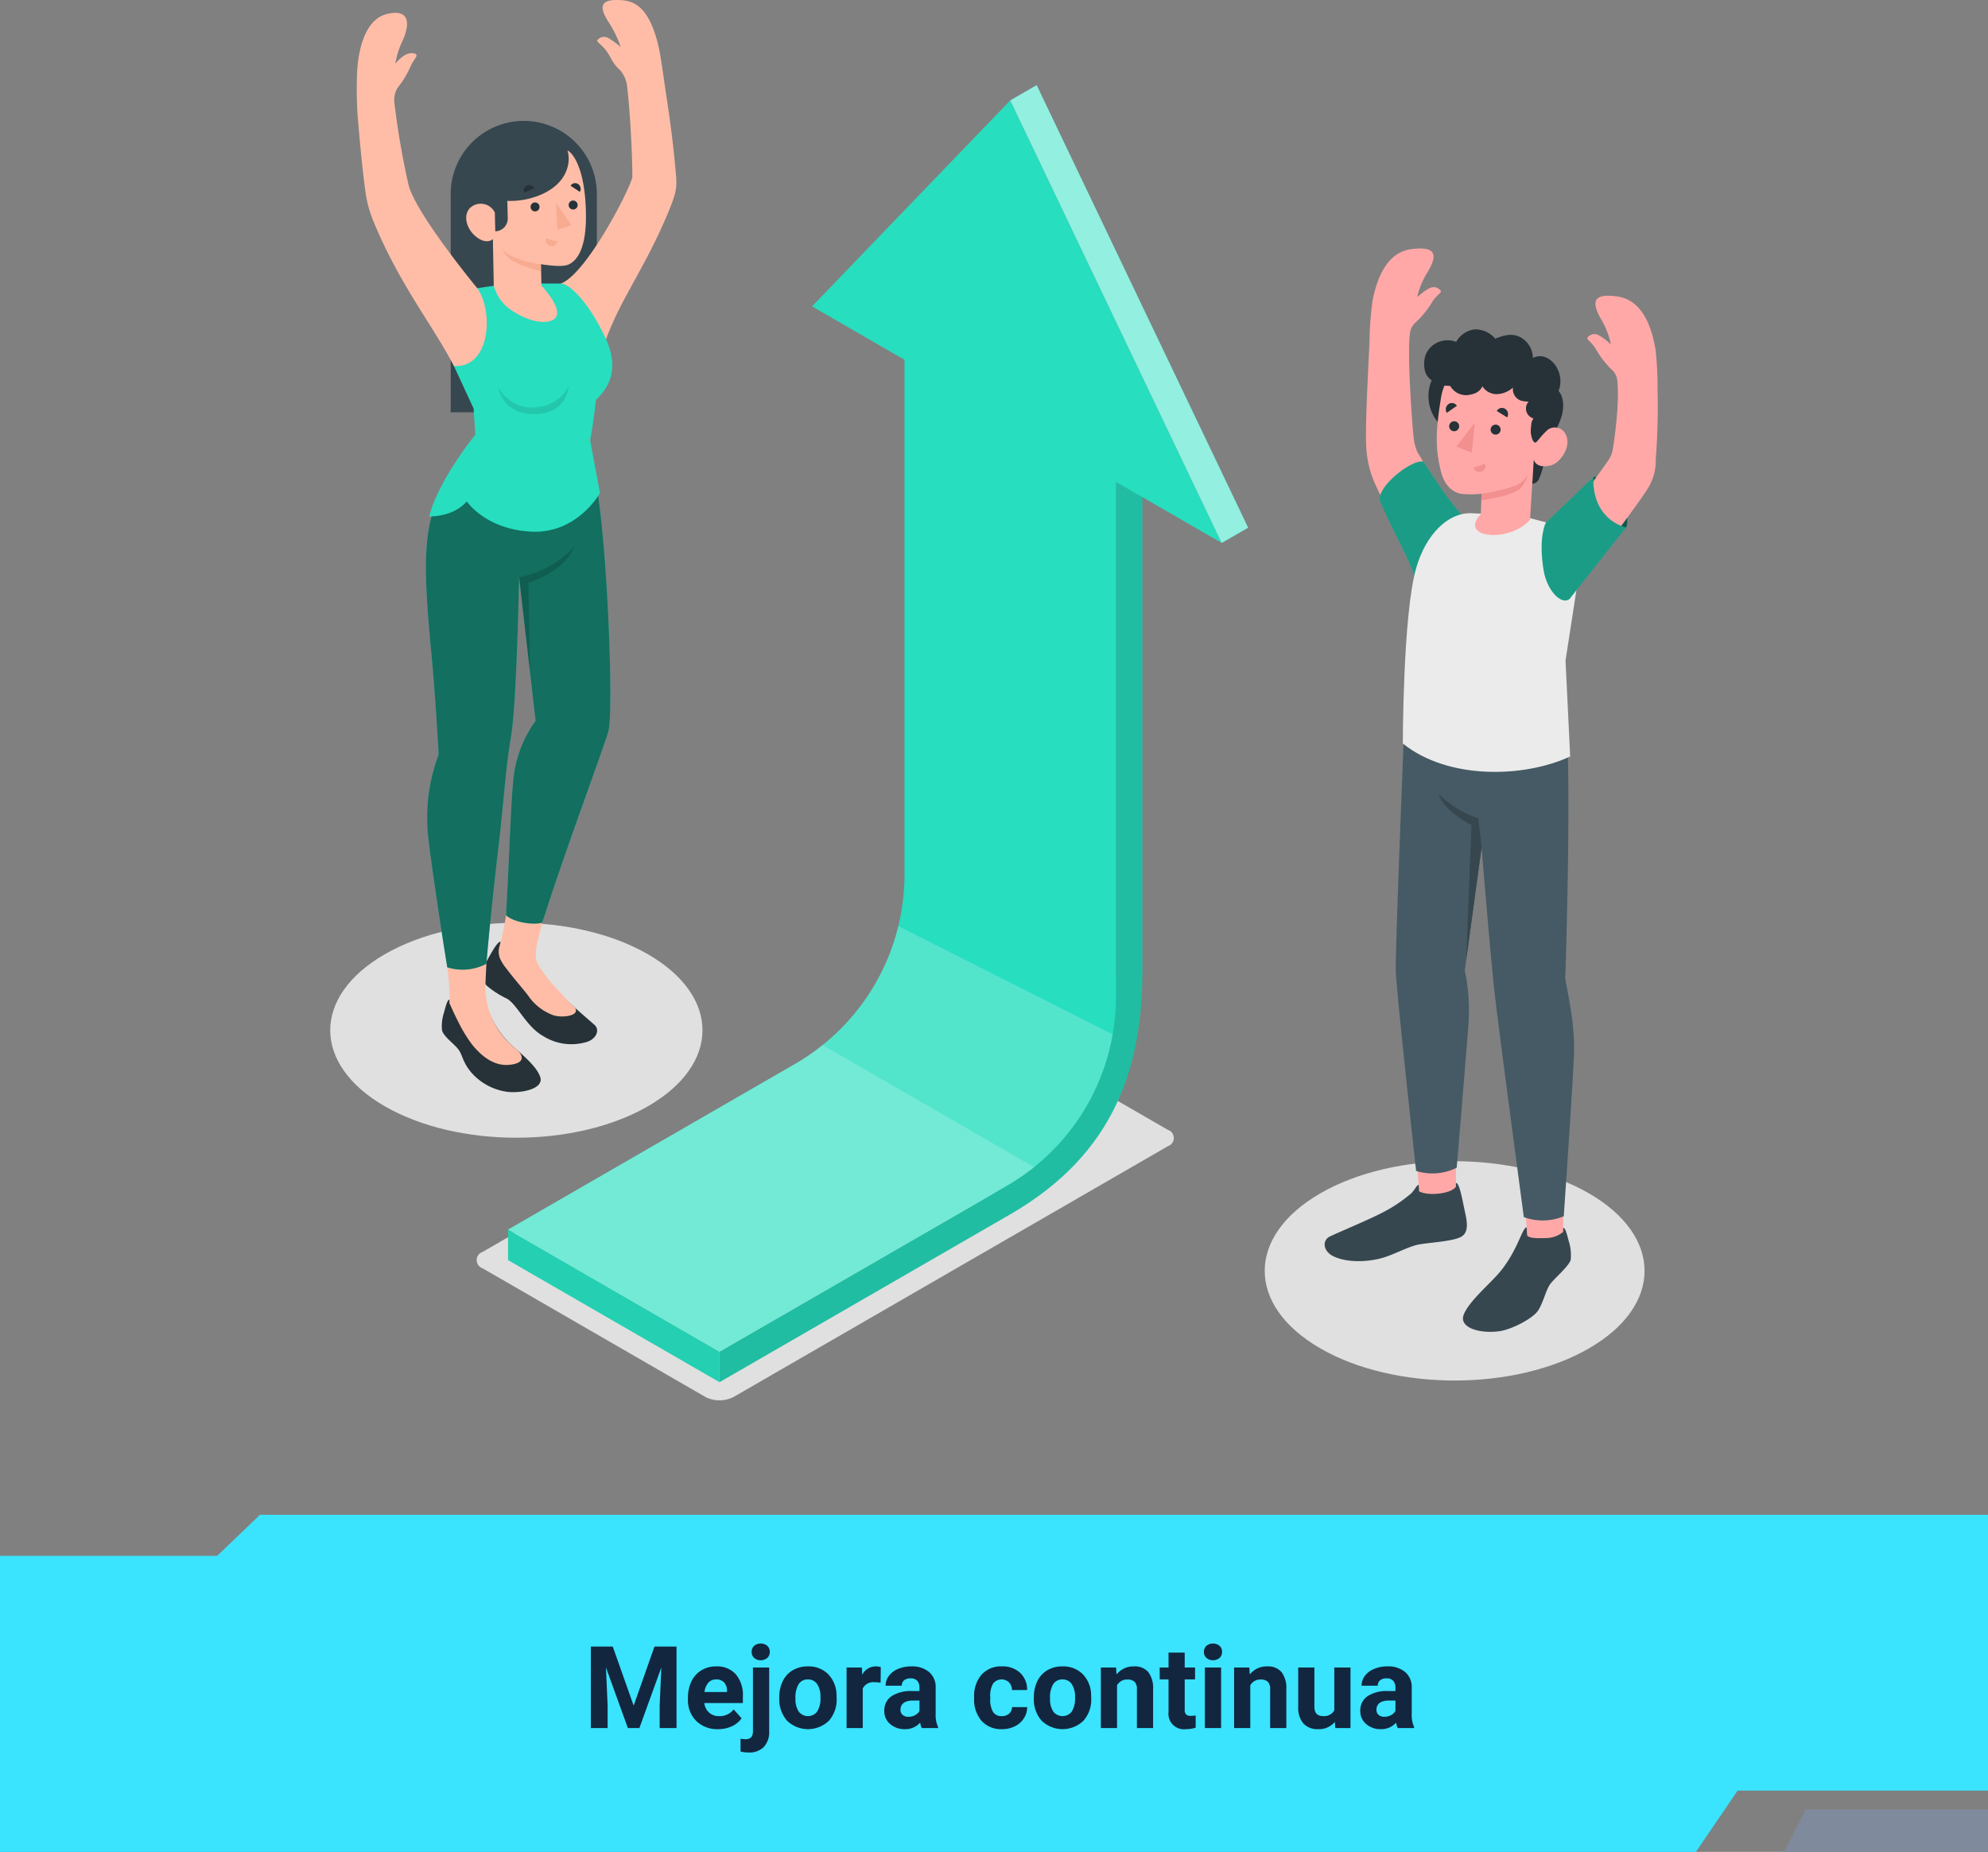 <svg xmlns="http://www.w3.org/2000/svg" xmlns:xlink="http://www.w3.org/1999/xlink" width="295" height="274.808" viewBox="0 0 295 274.808">
  <rect x="0" y="0" width="295" height="274.808" fill="#808080" stroke="none"/>
  <defs>
    <clipPath id="clip-path">
      <rect id="Rectángulo_300776" data-name="Rectángulo 300776" width="196.995" height="207.796" fill="none"/>
    </clipPath>
    <clipPath id="clip-path-4">
      <rect id="Rectángulo_300759" data-name="Rectángulo 300759" width="62.752" height="135.862" fill="none"/>
    </clipPath>
    <clipPath id="clip-path-5">
      <rect id="Rectángulo_300760" data-name="Rectángulo 300760" width="31.376" height="22.644" fill="none"/>
    </clipPath>
    <clipPath id="clip-path-6">
      <rect id="Rectángulo_300761" data-name="Rectángulo 300761" width="35.298" height="67.931" fill="none"/>
    </clipPath>
    <clipPath id="clip-path-7">
      <rect id="Rectángulo_300762" data-name="Rectángulo 300762" width="78.061" height="45.506" fill="none"/>
    </clipPath>
    <clipPath id="clip-path-8">
      <rect id="Rectángulo_300763" data-name="Rectángulo 300763" width="43.032" height="35.767" fill="none"/>
    </clipPath>
    <clipPath id="clip-path-10">
      <rect id="Rectángulo_300765" data-name="Rectángulo 300765" width="14.239" height="19.313" fill="none"/>
    </clipPath>
    <clipPath id="clip-path-11">
      <rect id="Rectángulo_300766" data-name="Rectángulo 300766" width="5.782" height="7.626" fill="none"/>
    </clipPath>
    <clipPath id="clip-path-12">
      <rect id="Rectángulo_300767" data-name="Rectángulo 300767" width="12.506" height="18.327" fill="none"/>
    </clipPath>
    <clipPath id="clip-path-14">
      <rect id="Rectángulo_300769" data-name="Rectángulo 300769" width="27.369" height="73.851" fill="none"/>
    </clipPath>
    <clipPath id="clip-path-15">
      <rect id="Rectángulo_300770" data-name="Rectángulo 300770" width="8.172" height="18.694" fill="none"/>
    </clipPath>
    <clipPath id="clip-path-16">
      <rect id="Rectángulo_300771" data-name="Rectángulo 300771" width="10.446" height="4.114" fill="none"/>
    </clipPath>
    <clipPath id="clip-path-17">
      <rect id="Rectángulo_300772" data-name="Rectángulo 300772" width="1.763" height="1.185" fill="none"/>
    </clipPath>
    <clipPath id="clip-path-18">
      <rect id="Rectángulo_300773" data-name="Rectángulo 300773" width="2.297" height="4.008" fill="none"/>
    </clipPath>
    <clipPath id="clip-path-19">
      <rect id="Rectángulo_300774" data-name="Rectángulo 300774" width="5.843" height="3.539" fill="none"/>
    </clipPath>
  </defs>
  <g id="Grupo_886503" data-name="Grupo 886503" transform="translate(-1020 -9843.241)">
    <g id="Grupo_870618" data-name="Grupo 870618" transform="translate(1020 10068.026)">
      <path id="Sustracción_7" data-name="Sustracción 7" d="M251.654,50.022H0V6.094H32.22L38.576,0H295V40.927H257.846l-6.192,9.095Z" transform="translate(0 0)" fill="#3ae3fe"/>
      <path id="Trazado_608314" data-name="Trazado 608314" d="M71.93,5.914l3.1,8.766,3.088-8.766h3.271V18h-2.5V14.7l.249-5.7L75.881,18h-1.71L70.917,9l.249,5.694V18h-2.49V5.914ZM87.544,18.166a4.409,4.409,0,0,1-3.217-1.212,4.308,4.308,0,0,1-1.241-3.229v-.232a5.426,5.426,0,0,1,.523-2.42,3.838,3.838,0,0,1,1.482-1.644,4.159,4.159,0,0,1,2.187-.577,3.727,3.727,0,0,1,2.9,1.162,4.722,4.722,0,0,1,1.058,3.3v.979H85.518a2.229,2.229,0,0,0,.7,1.411,2.12,2.12,0,0,0,1.482.531,2.589,2.589,0,0,0,2.167-1l1.179,1.32a3.6,3.6,0,0,1-1.461,1.191A4.793,4.793,0,0,1,87.544,18.166Zm-.274-7.379a1.5,1.5,0,0,0-1.158.484,2.5,2.5,0,0,0-.569,1.384H88.88v-.192a1.786,1.786,0,0,0-.432-1.238A1.547,1.547,0,0,0,87.27,10.787Zm7.869-1.768V18.49A3.213,3.213,0,0,1,94.35,20.8a3,3,0,0,1-2.274.826,4.878,4.878,0,0,1-1.187-.141v-1.9a4.5,4.5,0,0,0,.755.075q1.087,0,1.087-1.154V9.019Zm-2.6-2.324a1.181,1.181,0,0,1,.361-.888,1.562,1.562,0,0,1,1.967,0,1.181,1.181,0,0,1,.361.888,1.178,1.178,0,0,1-.369.9,1.539,1.539,0,0,1-1.951,0A1.178,1.178,0,0,1,92.541,6.694Zm4.1,6.732a5.326,5.326,0,0,1,.515-2.382,3.768,3.768,0,0,1,1.482-1.619,4.323,4.323,0,0,1,2.245-.573,4.09,4.09,0,0,1,2.968,1.112,4.464,4.464,0,0,1,1.282,3.021l.017.614A4.694,4.694,0,0,1,104,16.917a4.472,4.472,0,0,1-6.2,0,4.777,4.777,0,0,1-1.158-3.387Zm2.4.17a3.357,3.357,0,0,0,.481,1.958,1.73,1.73,0,0,0,2.739.008,3.674,3.674,0,0,0,.49-2.141,3.324,3.324,0,0,0-.49-1.945,1.592,1.592,0,0,0-1.378-.69,1.566,1.566,0,0,0-1.361.686A3.736,3.736,0,0,0,99.04,13.6Zm12.634-2.328a6.517,6.517,0,0,0-.863-.066,1.757,1.757,0,0,0-1.785.921V18h-2.4V9.019h2.266l.066,1.071a2.223,2.223,0,0,1,2-1.237,2.514,2.514,0,0,1,.747.108ZM117.783,18a2.664,2.664,0,0,1-.241-.805,2.9,2.9,0,0,1-2.266.971,3.189,3.189,0,0,1-2.187-.764,2.456,2.456,0,0,1-.867-1.926,2.538,2.538,0,0,1,1.058-2.191,5.222,5.222,0,0,1,3.059-.772h1.1V12a1.48,1.48,0,0,0-.32-1,1.257,1.257,0,0,0-1.009-.374,1.429,1.429,0,0,0-.95.291.987.987,0,0,0-.344.8h-2.4a2.41,2.41,0,0,1,.481-1.444,3.182,3.182,0,0,1,1.361-1.042,4.961,4.961,0,0,1,1.976-.378,3.92,3.92,0,0,1,2.635.834,2.918,2.918,0,0,1,.975,2.345v3.893a4.294,4.294,0,0,0,.357,1.934V18ZM115.8,16.332a2.066,2.066,0,0,0,.979-.237,1.554,1.554,0,0,0,.664-.635V13.916h-.9q-1.8,0-1.917,1.245l-.008.141a.96.96,0,0,0,.315.739A1.225,1.225,0,0,0,115.8,16.332Zm13.862-.1a1.573,1.573,0,0,0,1.079-.365,1.28,1.28,0,0,0,.432-.971h2.25a3.077,3.077,0,0,1-.5,1.673,3.286,3.286,0,0,1-1.341,1.179,4.2,4.2,0,0,1-1.88.419,3.9,3.9,0,0,1-3.038-1.224,4.845,4.845,0,0,1-1.112-3.383V13.4a4.79,4.79,0,0,1,1.1-3.312,3.854,3.854,0,0,1,3.03-1.237,3.778,3.778,0,0,1,2.7.959,3.4,3.4,0,0,1,1.033,2.552h-2.25a1.648,1.648,0,0,0-.432-1.139,1.6,1.6,0,0,0-2.362.173,3.541,3.541,0,0,0-.427,1.983v.249a3.586,3.586,0,0,0,.423,2A1.463,1.463,0,0,0,129.662,16.232Zm4.756-2.806a5.327,5.327,0,0,1,.515-2.382,3.767,3.767,0,0,1,1.482-1.619,4.323,4.323,0,0,1,2.245-.573,4.09,4.09,0,0,1,2.968,1.112,4.464,4.464,0,0,1,1.282,3.021l.017.614a4.694,4.694,0,0,1-1.154,3.316,4.472,4.472,0,0,1-6.2,0,4.777,4.777,0,0,1-1.158-3.387Zm2.4.17a3.357,3.357,0,0,0,.481,1.958,1.73,1.73,0,0,0,2.739.008,3.674,3.674,0,0,0,.49-2.141,3.324,3.324,0,0,0-.49-1.945,1.592,1.592,0,0,0-1.378-.69,1.566,1.566,0,0,0-1.361.686A3.735,3.735,0,0,0,136.817,13.6Zm9.795-4.578.075,1.038a3.136,3.136,0,0,1,2.582-1.2,2.606,2.606,0,0,1,2.125.838,3.912,3.912,0,0,1,.714,2.507V18h-2.4V12.256a1.556,1.556,0,0,0-.332-1.108,1.486,1.486,0,0,0-1.1-.344,1.65,1.65,0,0,0-1.519.863V18h-2.4V9.019ZM156.8,6.811V9.019h1.536v1.76H156.8v4.482a1.07,1.07,0,0,0,.191.714.959.959,0,0,0,.73.216,3.826,3.826,0,0,0,.706-.058V17.95a4.939,4.939,0,0,1-1.453.216,2.29,2.29,0,0,1-2.573-2.548V10.778h-1.312V9.019H154.4V6.811ZM162.2,18h-2.407V9.019H162.2ZM159.653,6.694a1.181,1.181,0,0,1,.361-.888,1.556,1.556,0,0,1,1.963,0,1.175,1.175,0,0,1,.365.888,1.178,1.178,0,0,1-.369.9,1.539,1.539,0,0,1-1.951,0A1.178,1.178,0,0,1,159.653,6.694Zm6.732,2.324.075,1.038a3.136,3.136,0,0,1,2.582-1.2,2.606,2.606,0,0,1,2.125.838,3.912,3.912,0,0,1,.714,2.507V18h-2.4V12.256a1.556,1.556,0,0,0-.332-1.108,1.486,1.486,0,0,0-1.1-.344,1.65,1.65,0,0,0-1.519.863V18h-2.4V9.019Zm12.692,8.068a3.008,3.008,0,0,1-2.457,1.079,2.837,2.837,0,0,1-2.2-.83,3.543,3.543,0,0,1-.776-2.432V9.019h2.4v5.809q0,1.4,1.278,1.4a1.732,1.732,0,0,0,1.677-.848V9.019H181.4V18h-2.258Zm9.338.913a2.664,2.664,0,0,1-.241-.805,2.9,2.9,0,0,1-2.266.971,3.189,3.189,0,0,1-2.187-.764,2.456,2.456,0,0,1-.867-1.926,2.538,2.538,0,0,1,1.058-2.191,5.222,5.222,0,0,1,3.059-.772h1.1V12a1.48,1.48,0,0,0-.32-1,1.257,1.257,0,0,0-1.009-.374,1.429,1.429,0,0,0-.95.291.987.987,0,0,0-.344.8h-2.4a2.41,2.41,0,0,1,.481-1.444A3.182,3.182,0,0,1,184.9,9.23a4.961,4.961,0,0,1,1.976-.378,3.92,3.92,0,0,1,2.635.834,2.918,2.918,0,0,1,.975,2.345v3.893a4.294,4.294,0,0,0,.357,1.934V18Zm-1.984-1.668a2.066,2.066,0,0,0,.979-.237,1.554,1.554,0,0,0,.664-.635V13.916h-.9q-1.8,0-1.917,1.245l-.008.141a.96.96,0,0,0,.315.739A1.225,1.225,0,0,0,186.431,16.332Z" transform="translate(18.999 13.642)" fill="#12263f"/>
      <path id="Trazado_214008" data-name="Trazado 214008" d="M-.808,1.311H26.244V7.625H-4Z" transform="translate(268.756 42.396)" fill="#7f8a9c"/>
    </g>
    <g id="Grupo_886016" data-name="Grupo 886016" transform="translate(1069.002 9843.241)">
      <g id="Grupo_886015" data-name="Grupo 886015" clip-path="url(#clip-path)">
        <g id="Grupo_885966" data-name="Grupo 885966">
          <g id="Grupo_885965" data-name="Grupo 885965" clip-path="url(#clip-path)">
            <path id="Trazado_600059" data-name="Trazado 600059" d="M44.088,334.634l33.078,19.1a4.62,4.62,0,0,0,4.181,0L145.8,316.519a1.274,1.274,0,0,0,0-2.414l-33.079-19.1a4.619,4.619,0,0,0-4.181,0L44.088,332.22a1.274,1.274,0,0,0,0,2.414" transform="translate(-21.491 -146.436)" fill="#e0e0e0"/>
            <path id="Trazado_600060" data-name="Trazado 600060" d="M323.916,347.493c11.006,6.355,11.006,16.657,0,23.011s-28.851,6.355-39.857,0-11.006-16.657,0-23.012,28.85-6.355,39.857,0" transform="translate(-137.136 -170.411)" fill="#e0e0e0"/>
            <path id="Trazado_600061" data-name="Trazado 600061" d="M47.15,277.03c10.786,6.227,10.786,16.324,0,22.552s-28.274,6.227-39.06,0-10.787-16.324,0-22.552,28.274-6.227,39.06,0" transform="translate(0 -135.423)" fill="#e0e0e0"/>
          </g>
        </g>
        <g id="Grupo_885983" data-name="Grupo 885983">
          <g id="Grupo_885982" data-name="Grupo 885982" clip-path="url(#clip-path)">
            <path id="Trazado_600062" data-name="Trazado 600062" d="M173.721,137.723v74.724c0,14.1-5.883,26.04-19.61,33.965l-39.22,22.644v4.529l43.142-24.908c15.688-9.058,19.609-22.127,19.609-36.23V140.4Z" transform="translate(-57.127 -68.479)" fill="#27debf"/>
            <g id="Grupo_885969" data-name="Grupo 885969" transform="translate(57.765 69.245)" opacity="0.15">
              <g id="Grupo_885968" data-name="Grupo 885968">
                <g id="Grupo_885967" data-name="Grupo 885967" clip-path="url(#clip-path-4)">
                  <path id="Trazado_600063" data-name="Trazado 600063" d="M173.721,137.723v74.724c0,14.1-5.883,26.04-19.61,33.965l-39.22,22.644v4.529l43.142-24.908c15.688-9.058,19.609-22.127,19.609-36.23V140.4Z" transform="translate(-114.892 -137.724)"/>
                </g>
              </g>
            </g>
            <path id="Trazado_600064" data-name="Trazado 600064" d="M52.486,362.909l31.376,18.115v4.529L52.486,367.438Z" transform="translate(-26.097 -180.447)" fill="#27debf"/>
            <g id="Grupo_885972" data-name="Grupo 885972" transform="translate(26.389 182.462)" opacity="0.07">
              <g id="Grupo_885971" data-name="Grupo 885971">
                <g id="Grupo_885970" data-name="Grupo 885970" clip-path="url(#clip-path-5)">
                  <path id="Trazado_600065" data-name="Trazado 600065" d="M52.486,362.909l31.376,18.115v4.529L52.486,367.438Z" transform="translate(-52.486 -362.909)"/>
                </g>
              </g>
            </g>
            <path id="Trazado_600066" data-name="Trazado 600066" d="M111.316,101.694v78.641A32.435,32.435,0,0,1,95.1,208.425l-42.612,24.6,31.376,18.115,42.612-24.6a32.436,32.436,0,0,0,16.218-28.09V119.809Z" transform="translate(-26.098 -50.565)" fill="#27debf"/>
            <path id="Trazado_600067" data-name="Trazado 600067" d="M142.193,60.2l60.792,35.1L171.608,29.634Z" transform="translate(-70.701 -14.735)" fill="#27debf"/>
            <path id="Trazado_600068" data-name="Trazado 600068" d="M232.074,93.062,236,90.8,204.62,25.13,200.7,27.395Z" transform="translate(-99.791 -12.495)" fill="#27debf"/>
            <g id="Grupo_885975" data-name="Grupo 885975" transform="translate(100.906 12.635)" opacity="0.5">
              <g id="Grupo_885974" data-name="Grupo 885974">
                <g id="Grupo_885973" data-name="Grupo 885973" clip-path="url(#clip-path-6)">
                  <path id="Trazado_600069" data-name="Trazado 600069" d="M232.074,93.062,236,90.8,204.62,25.13,200.7,27.395Z" transform="translate(-200.698 -25.131)" fill="#fff"/>
                </g>
              </g>
            </g>
            <g id="Grupo_885978" data-name="Grupo 885978" transform="translate(26.389 155.071)" opacity="0.35">
              <g id="Grupo_885977" data-name="Grupo 885977">
                <g id="Grupo_885976" data-name="Grupo 885976" clip-path="url(#clip-path-7)">
                  <path id="Trazado_600070" data-name="Trazado 600070" d="M130.548,326.544,99.171,308.429a32.352,32.352,0,0,1-4.072,2.789l-42.612,24.6,31.376,18.115,42.612-24.6a32.389,32.389,0,0,0,4.072-2.789" transform="translate(-52.487 -308.429)" fill="#fff"/>
                </g>
              </g>
            </g>
            <g id="Grupo_885981" data-name="Grupo 885981" transform="translate(73.074 137.42)" opacity="0.2">
              <g id="Grupo_885980" data-name="Grupo 885980">
                <g id="Grupo_885979" data-name="Grupo 885979" clip-path="url(#clip-path-8)">
                  <path id="Trazado_600071" data-name="Trazado 600071" d="M156.568,273.321a32.442,32.442,0,0,1-11.228,17.651l31.376,18.115a32.443,32.443,0,0,0,11.655-19.7Z" transform="translate(-145.34 -273.321)" fill="#fff"/>
                </g>
              </g>
            </g>
          </g>
        </g>
        <path id="Trazado_600072" data-name="Trazado 600072" d="M358.139,359.922h-5.19l-.631-9.442,5.822.189Z" transform="translate(-175.18 -174.266)" fill="#ffa8a7"/>
        <path id="Trazado_600073" data-name="Trazado 600073" d="M326.164,342.88l-5.4.193-.75-10.17,6.145-.209Z" transform="translate(-159.12 -165.423)" fill="#ffa8a7"/>
        <g id="Grupo_885994" data-name="Grupo 885994">
          <g id="Grupo_885993" data-name="Grupo 885993" clip-path="url(#clip-path)">
            <path id="Trazado_600074" data-name="Trazado 600074" d="M339.637,205.279c1.039,12.149,0,41.891,0,41.891.107,1.312,1.54,6.671,1.285,11.712-.347,6.848-1.508,23.669-1.508,23.669a8.111,8.111,0,0,1-5.93.123s-3.359-25.183-4.181-31.97c-.717-5.923-2.084-22.906-2.084-22.906l-2.492,18.3a28.24,28.24,0,0,1,.569,7.591c-.215,3.139-1.768,21.658-1.768,21.658a8.079,8.079,0,0,1-6.026.48s-2.963-26.914-3.017-29.794c-.06-3.283,1.157-33.828,1.157-33.828Z" transform="translate(-156.368 -102.069)" fill="#455a64"/>
            <path id="Trazado_600075" data-name="Trazado 600075" d="M343.836,363.334l-.073-1.093c-.684,0-1.407,3.916-4.533,7.266-1.54,1.651-4.268,4.065-4.836,5.8-.591,1.8,2.309,2.745,5.3,2.353,1.792-.235,5.008-1.876,5.781-3.084s1.135-2.991,1.763-3.876,2.722-2.591,3.062-3.616a6.791,6.791,0,0,0-.3-2.838c-.24-.956-.5-2.007-.814-1.917,0,.116,0,.589,0,.589a4.008,4.008,0,0,1-2.595.914c-.76.03-2.764.106-2.758-.5" transform="translate(-166.23 -180.114)" fill="#37474f"/>
            <path id="Trazado_600076" data-name="Trazado 600076" d="M307.448,349.442c-.281.01-.432.5-1.05,1.2a21.3,21.3,0,0,1-4.367,2.924c-2.021,1.054-5.951,2.675-7.73,3.51-1.111.521-1.059,1.919.09,2.715s3.922,1.369,7.251.593c1.814-.423,4.073-1.725,5.67-2.073,1.463-.319,5.482-.473,6.585-1.264s.662-2.484.35-3.937c-.34-1.586-.766-4.06-1.27-3.952v.547c-.649,1.024-4.033,1.444-5.459.691Z" transform="translate(-145.934 -173.607)" fill="#37474f"/>
            <path id="Trazado_600077" data-name="Trazado 600077" d="M333,237.934a15.15,15.15,0,0,1-5.895-3.649s.473,2.323,4.883,4.636l-.77,19.949L333.5,242.22Z" transform="translate(-162.642 -116.492)" fill="#37474f"/>
            <path id="Trazado_600078" data-name="Trazado 600078" d="M306.77,107.641c.722,1.8,8.141,16.946,10.26,19.983,5.877-2.6,3.257-13.592,3.257-13.592a118.262,118.262,0,0,1-7.012-10.577,7.765,7.765,0,0,1-.547-2.428c-.117-.9-.984-11.926-.49-15.256a2.436,2.436,0,0,1,.862-1.5,13.946,13.946,0,0,0,2.515-3.162c.677-.939,1.324-1.238,1.183-1.487a1.316,1.316,0,0,0-1.752-.361,9.227,9.227,0,0,0-1.763,1.3,12.228,12.228,0,0,1,1.489-3.624c1.564-2.569,1.452-4-2.356-3.507-2.386.308-4.691,2.193-5.759,7.691a48.439,48.439,0,0,0-.442,6.009c-.208,4.651-.633,12.066-.505,15.283a15.637,15.637,0,0,0,1.061,5.234" transform="translate(-151.994 -36.46)" fill="#ffa8a7"/>
            <path id="Trazado_600079" data-name="Trazado 600079" d="M323.588,145.46c-1.99-.574-7.349-9.243-7.349-9.243-1.842-.357-7.087,3.855-6.447,5.913,2.1,4.873,4.977,9.523,5.518,12.561.56,1.74,2.825.632,4.184-2.675,1.9-4.615,5.711-6.09,4.094-6.556" transform="translate(-154.009 -67.72)" fill="#27debf"/>
            <g id="Grupo_885986" data-name="Grupo 885986" transform="translate(155.73 68.476)" opacity="0.3">
              <g id="Grupo_885985" data-name="Grupo 885985">
                <g id="Grupo_885984" data-name="Grupo 885984" clip-path="url(#clip-path-10)">
                  <path id="Trazado_600080" data-name="Trazado 600080" d="M323.588,145.46c-1.99-.574-7.349-9.243-7.349-9.243-1.842-.357-7.087,3.855-6.447,5.913,2.1,4.873,4.977,9.523,5.518,12.561.56,1.74,2.825.632,4.184-2.675,1.9-4.615,5.711-6.09,4.094-6.556" transform="translate(-309.739 -136.195)"/>
                </g>
              </g>
            </g>
            <path id="Trazado_600081" data-name="Trazado 600081" d="M342.508,161.722l-1.793,11.625.69,14.217c-6.731,3.152-18.065,3.53-24.831-1.918,0,0,0-19.168,1.984-26.054,1.415-4.911,4.664-8.228,8.148-8.12,3.675.115,8.4.635,8.4.635l4.023,1.071s3.463,6.8,3.381,8.544" transform="translate(-157.408 -75.314)" fill="#ebebeb"/>
            <path id="Trazado_600082" data-name="Trazado 600082" d="M372.085,140.761c.461-.234,2.569.817,3.851,2.635s1.376,4.356.961,4.882-5.563-1.827-5.563-1.827Z" transform="translate(-184.636 -69.974)" fill="#27debf"/>
            <g id="Grupo_885989" data-name="Grupo 885989" transform="translate(186.699 70.755)" opacity="0.6">
              <g id="Grupo_885988" data-name="Grupo 885988">
                <g id="Grupo_885987" data-name="Grupo 885987" clip-path="url(#clip-path-11)">
                  <path id="Trazado_600083" data-name="Trazado 600083" d="M372.085,140.761c.461-.234,2.569.817,3.851,2.635s1.376,4.356.961,4.882-5.563-1.827-5.563-1.827Z" transform="translate(-371.335 -140.729)"/>
                </g>
              </g>
            </g>
            <path id="Trazado_600084" data-name="Trazado 600084" d="M375.157,115.2c-.762,1.779-10.136,13.9-12.324,16.89a9.66,9.66,0,0,1-1.653-9.792s6.846-9.206,7.911-10.863a3.779,3.779,0,0,0,.491-1.382c.155-.894,1.065-6.954.646-10.293a2.439,2.439,0,0,0-.828-1.521,13.967,13.967,0,0,1-2.443-3.218c-.656-.953-1.3-1.268-1.149-1.513a1.316,1.316,0,0,1,1.759-.322,9.206,9.206,0,0,1,1.734,1.336,12.222,12.222,0,0,0-1.407-3.657c-1.506-2.6-1.361-4.03,2.434-3.453,2.378.361,4.641,2.3,5.585,7.819a48.288,48.288,0,0,1,.307,6.017,102.949,102.949,0,0,1-.267,10.311,7.637,7.637,0,0,1-.8,3.641" transform="translate(-179.256 -43.402)" fill="#ffa8a7"/>
            <path id="Trazado_600085" data-name="Trazado 600085" d="M358.152,147.584l7.072-6.792s-.636,5.825,4.817,7.512l-8.127,10.279c-.939,1.568-3.516-.47-4.091-4-.8-4.924.33-7,.33-7" transform="translate(-177.774 -70.005)" fill="#27debf"/>
            <g id="Grupo_885992" data-name="Grupo 885992" transform="translate(179.76 70.788)" opacity="0.3">
              <g id="Grupo_885991" data-name="Grupo 885991">
                <g id="Grupo_885990" data-name="Grupo 885990" clip-path="url(#clip-path-12)">
                  <path id="Trazado_600086" data-name="Trazado 600086" d="M358.152,147.584l7.072-6.792s-.636,5.825,4.817,7.512l-8.127,10.279c-.939,1.568-3.516-.47-4.091-4-.8-4.924.33-7,.33-7" transform="translate(-357.534 -140.793)"/>
                </g>
              </g>
            </g>
            <path id="Trazado_600087" data-name="Trazado 600087" d="M336.145,111.274a6.007,6.007,0,1,1-5.717-6.282,6.007,6.007,0,0,1,5.717,6.282" transform="translate(-161.169 -52.201)" fill="#263238"/>
            <path id="Trazado_600088" data-name="Trazado 600088" d="M358.879,114.966a1.9,1.9,0,0,0-.781-.715c-.391-.184-.928-.558-1.214-.092-.184.3-.091.81-.137,1.146q-.24,1.732-.479,3.462a4.327,4.327,0,0,0-.154,1.113l-1.137-1.029-.246,9.59a1.23,1.23,0,0,0,1.08-.863c.439-1.064.666-2.188.992-3.154.345-1.024.874-2.333,1.247-3.347.565-1.538,1.322-2.661,1.282-4.3a4.005,4.005,0,0,0-.264-1.451,2.419,2.419,0,0,0-.189-.362" transform="translate(-176.38 -56.651)" fill="#263238"/>
            <path id="Trazado_600089" data-name="Trazado 600089" d="M341.257,118.26c.4.265,1.026-.5,1.559-1.006a1.79,1.79,0,0,1,2.972.626c.76,1.817-.925,4.091-2.25,4.44-2.285.6-2.554-.859-2.554-.859l-.561,8.934c-2.968,3.456-10.72,2.787-7.307-.809l.123-3.045a14.219,14.219,0,0,1-3.042.013c-1.644-.334-2.624-1.689-3.041-3.5-.671-2.916-.867-5.255.084-10.883,1.042-6.169,8.262-5.893,12.043-3.256s1.975,9.35,1.975,9.35" transform="translate(-162.387 -53.272)" fill="#ffa8a7"/>
            <path id="Trazado_600090" data-name="Trazado 600090" d="M326.567,105.578a.319.319,0,0,1,.167.042.365.365,0,0,1,.105.146,2.676,2.676,0,0,0,2.81,1.135,3.166,3.166,0,0,0,1.1-.387,1.988,1.988,0,0,0,.757-.866,2.484,2.484,0,0,0,2.188,1.163,3.772,3.772,0,0,0,2.352-.978,1.8,1.8,0,0,0,1.083,1.907,3.52,3.52,0,0,0,1.246.169,1.532,1.532,0,0,0,.718,2.512,1.7,1.7,0,0,0-.346,1.036,6.866,6.866,0,0,0-.064,1.067c.055.327.21,1.45.684,1.482.207.014,1.057-1.257,1.592-1.7.276-.228.286-.788.315-1.108a15.929,15.929,0,0,0,.029-1.959,3.779,3.779,0,0,1,.05-1.272c.145-.374.6-.663.888-.927a2.251,2.251,0,0,0,.706-1.122,4.014,4.014,0,0,0-.294-2.829,3.551,3.551,0,0,0-1.5-1.621,2.314,2.314,0,0,0-2.153-.027A3.539,3.539,0,0,0,337.2,98.4c-1.3-.707-2.522-.318-3.79.185a3.877,3.877,0,0,0-3.069-1.383,3.682,3.682,0,0,0-2.726,1.848,3.62,3.62,0,0,0-3.311.4,3.3,3.3,0,0,0-1.314,1.838,4.156,4.156,0,0,0-.124,1.018,3.546,3.546,0,0,0,.313,1.591,2.866,2.866,0,0,0,1.182,1.093,4.092,4.092,0,0,0,2.209.585" transform="translate(-160.534 -48.325)" fill="#263238"/>
            <path id="Trazado_600091" data-name="Trazado 600091" d="M339.769,142.882a28.363,28.363,0,0,0,5.055-1.2A4.26,4.26,0,0,0,346.693,140a5.825,5.825,0,0,1-1.113,2.036c-1,1.163-5.857,1.826-5.857,1.826Z" transform="translate(-168.918 -69.613)" fill="#f28f8f"/>
            <path id="Trazado_600092" data-name="Trazado 600092" d="M342.477,126.061a.742.742,0,1,0,.777-.737.754.754,0,0,0-.777.737" transform="translate(-170.287 -62.314)" fill="#263238"/>
            <path id="Trazado_600093" data-name="Trazado 600093" d="M344.3,120.849l1.543.949a.951.951,0,0,0-.31-1.279.884.884,0,0,0-1.233.33" transform="translate(-171.195 -59.86)" fill="#263238"/>
            <path id="Trazado_600094" data-name="Trazado 600094" d="M339.2,136.912l-1.721.555a.888.888,0,0,0,1.122.614.947.947,0,0,0,.6-1.169" transform="translate(-167.801 -68.076)" fill="#f28f8f"/>
            <path id="Trazado_600095" data-name="Trazado 600095" d="M329.4,120.4l1.5-1.044a.876.876,0,0,0-1.247-.252.959.959,0,0,0-.25,1.3" transform="translate(-163.71 -59.14)" fill="#263238"/>
            <path id="Trazado_600096" data-name="Trazado 600096" d="M330.247,125.064a.742.742,0,1,0,.777-.737.753.753,0,0,0-.777.737" transform="translate(-164.206 -61.818)" fill="#263238"/>
            <path id="Trazado_600097" data-name="Trazado 600097" d="M335.107,124.75l-.453,4.442-2.288-.9Z" transform="translate(-165.26 -62.029)" fill="#f28f8f"/>
          </g>
        </g>
        <g id="Grupo_886014" data-name="Grupo 886014">
          <g id="Grupo_886013" data-name="Grupo 886013" clip-path="url(#clip-path)">
            <path id="Trazado_600098" data-name="Trazado 600098" d="M42.858,78.928h-7.3v-32.4a10.842,10.842,0,1,1,21.684,0V64.546A14.381,14.381,0,0,1,42.858,78.928" transform="translate(-17.679 -17.746)" fill="#37474f"/>
            <path id="Trazado_600099" data-name="Trazado 600099" d="M52.7,279.722a2.97,2.97,0,0,0,.44,1.738,21.7,21.7,0,0,0,2.869,3.762c1.534,1.649,3.829,3.6,5.472,5.031.915.8.252,2.123-1.055,2.547a7.867,7.867,0,0,1-6.58-.886c-2.48-1.417-3.793-4.634-5.306-5.509a13.519,13.519,0,0,1-2.991-1.915,2.56,2.56,0,0,1-.226-3.273c.736-1.37,1.842-3.484,2.3-3.248l-.141.436c.358,1.117,3.405,2.418,4.967,2.108Z" transform="translate(-22.299 -138.203)" fill="#263238"/>
            <path id="Trazado_600100" data-name="Trazado 600100" d="M56.488,269.084c-.512,1.8-.869,3.229-1.078,4.232a7.654,7.654,0,0,0-.163,1.991,3.216,3.216,0,0,0,.437,1.175,21.593,21.593,0,0,0,2.874,3.636c.746.8,1.558,1.75,2.5,2.6a.78.78,0,0,1,.136.4c0,.855-2.083,1.082-3.3.728a7.688,7.688,0,0,1-3.764-2.891c-.7-.937-2.283-2.737-3.283-4.083a6.888,6.888,0,0,1-.873-1.355,2.772,2.772,0,0,1-.127-1.937l.063-.2a34.417,34.417,0,0,0,1.045-5.543" transform="translate(-24.728 -133.172)" fill="#ffbda7"/>
            <path id="Trazado_600101" data-name="Trazado 600101" d="M39.3,295.792v-.748a14.458,14.458,0,0,0,3.737,6.545c1.649,1.5,3.9,3.242,4.471,4.919.6,1.744-2.658,2.434-4.79,2.221a8.6,8.6,0,0,1-5.367-2.807c-1.357-1.556-1.333-2.618-1.966-3.475s-2.092-1.812-2.434-2.8a6.315,6.315,0,0,1,.3-2.745c.242-.925.5-1.941.821-1.854,0,.113,0,.57,0,.57a4.133,4.133,0,0,0,2.614.884c.765.029,2.621-.123,2.614-.706" transform="translate(-16.351 -146.7)" fill="#263238"/>
            <path id="Trazado_600102" data-name="Trazado 600102" d="M45.059,296.644c-.43-.38-.861-.754-1.256-1.114a12.071,12.071,0,0,1-2.119-2.71,11.3,11.3,0,0,1-1.531-6.23c.051-1.3.121-2.821.194-3.741l-5.925.877a39.2,39.2,0,0,1,.415,5.055v.775s.547,1.286,1.3,2.754a20.738,20.738,0,0,0,2.05,3.357c1.565,1.919,3.377,3.164,5.438,2.987s2.309-1.033,1.433-2.01" transform="translate(-17.115 -140.639)" fill="#ffbda7"/>
            <path id="Trazado_600103" data-name="Trazado 600103" d="M45.517,206.191c2.751-8.905,8.936-25.512,9.776-28.307.893-2.982-.211-30.316-2.068-38.243L32.3,139.3c-4.637,6.38-4.636,12.27-3.256,26.814.658,6.936,1.088,15.115,1.088,15.115a26.457,26.457,0,0,0-1.531,12.4c.386,3.537,2.052,14.6,2.809,19.169a7.5,7.5,0,0,0,5.811-.522c.316-4.019,1.149-11.93,1.715-16.715.858-7.188,1.144-12.433,1.881-16.629.928-5.237,1.248-24.011,1.248-24.011l2.454,21.3a17.762,17.762,0,0,0-3.23,8.066c-.446,3.388-.8,15.4-1.169,20.769.871.928,3.691,1.545,5.4,1.134" transform="translate(-14.041 -69.261)" fill="#27debf"/>
            <g id="Grupo_885997" data-name="Grupo 885997" transform="translate(14.197 70.035)" opacity="0.5">
              <g id="Grupo_885996" data-name="Grupo 885996">
                <g id="Grupo_885995" data-name="Grupo 885995" clip-path="url(#clip-path-14)">
                  <path id="Trazado_600104" data-name="Trazado 600104" d="M45.517,206.191c2.751-8.905,8.936-25.512,9.776-28.307.893-2.982-.211-30.316-2.068-38.243L32.3,139.3c-4.637,6.38-4.636,12.27-3.256,26.814.658,6.936,1.088,15.115,1.088,15.115a26.457,26.457,0,0,0-1.531,12.4c.386,3.537,2.052,14.6,2.809,19.169a7.5,7.5,0,0,0,5.811-.522c.316-4.019,1.149-11.93,1.715-16.715.858-7.188,1.144-12.433,1.881-16.629.928-5.237,1.248-24.011,1.248-24.011l2.454,21.3a17.762,17.762,0,0,0-3.23,8.066c-.446,3.388-.8,15.4-1.169,20.769.871.928,3.691,1.545,5.4,1.134" transform="translate(-28.238 -139.296)"/>
                </g>
              </g>
            </g>
            <g id="Grupo_886000" data-name="Grupo 886000" transform="translate(28.022 81.119)" opacity="0.15">
              <g id="Grupo_885999" data-name="Grupo 885999">
                <g id="Grupo_885998" data-name="Grupo 885998" clip-path="url(#clip-path-15)">
                  <path id="Trazado_600105" data-name="Trazado 600105" d="M55.734,165.883a14.837,14.837,0,0,0,8.172-4.542s-.911,3.37-6.784,5.377l.242,13.318Z" transform="translate(-55.734 -161.341)"/>
                </g>
              </g>
            </g>
            <path id="Trazado_600106" data-name="Trazado 600106" d="M83.359,32.067c-3.472,8.2-7.2,12.8-9.344,19.28-3.336.326-8.231-5.463-6.345-9.275,3.922-1.467,10.6-14.729,10.6-15.851,0-3.776-.394-10.424-.8-13.587a4.439,4.439,0,0,0-1.053-2.264c-1.138-.988-1.258-1.863-2.109-2.958-.664-.853-1.365-1.2-1.242-1.434a1.266,1.266,0,0,1,1.651-.323,11.255,11.255,0,0,1,1.824,1.318A16.169,16.169,0,0,0,74.825,3.4C73.279,1.055,73.338-.282,76.907.049c2.237.208,4.09,1.828,5.27,6.924.34,1.468.769,4.836,1.06,6.723.79,5.131,1.233,8.853,1.527,12.524.156,1.953-.146,2.873-1.4,5.846" transform="translate(-33.439 0)" fill="#ffbda7"/>
            <path id="Trazado_600107" data-name="Trazado 600107" d="M53.1,106.907c.3-1.4.654-4.04.864-5.967,3.521-3.293,2.534-6.89,1.253-9.537-2.562-5.292-5.3-7.732-6.452-7.732l-7.243-.007c-3.463.411-5.829.8-6.668.985-2.133.467-2.07,2.012-2.194,4.275a24.15,24.15,0,0,0,.232,6.993l2.917,6.3.259,3.881s-5.559,6.833-6.839,12.142c0,0,3.55.118,5.571-2.238,0,0,2.751,4.146,9.572,4.489s10.191-5.721,10.191-5.721Z" transform="translate(-14.534 -41.6)" fill="#27debf"/>
            <g id="Grupo_886003" data-name="Grupo 886003" transform="translate(24.93 57.337)" opacity="0.1">
              <g id="Grupo_886002" data-name="Grupo 886002">
                <g id="Grupo_886001" data-name="Grupo 886001" clip-path="url(#clip-path-16)">
                  <path id="Trazado_600108" data-name="Trazado 600108" d="M49.584,114.111a5.66,5.66,0,0,0,5.338,3.047,5.972,5.972,0,0,0,5.108-3.117s-.2,4.161-5.12,4.114-5.326-4.044-5.326-4.044" transform="translate(-49.584 -114.04)"/>
                </g>
              </g>
            </g>
            <path id="Trazado_600109" data-name="Trazado 600109" d="M55.16,44.378c1.2.672,2.739,3.618,2.744,9.873,0,5.3-1.681,6.65-2.534,7.048s-2.521.208-4.144-.023l.076,3.18s4.585,4.776.881,5.338c-1.849.281-4.217-.835-5.822-2.043a6.473,6.473,0,0,1-2.136-3.289l-.131-6.917s-.929.947-2.576-.425c-1.36-1.132-1.856-3.085-.843-4.163a2.321,2.321,0,0,1,3.709.647s.95.054,1.856-1.729a11.578,11.578,0,0,0,5.011-.932c4.243-1.854,4.372-5.183,3.909-6.565" transform="translate(-19.957 -22.066)" fill="#ffbda7"/>
            <path id="Trazado_600110" data-name="Trazado 600110" d="M60.466,60.388a.667.667,0,1,1-.716-.643.678.678,0,0,1,.716.643" transform="translate(-29.403 -29.706)" fill="#263238"/>
            <g id="Grupo_886006" data-name="Grupo 886006" transform="translate(31.956 35.345)" opacity="0.5" style="mix-blend-mode: multiply;isolation: isolate">
              <g id="Grupo_886005" data-name="Grupo 886005">
                <g id="Grupo_886004" data-name="Grupo 886004" clip-path="url(#clip-path-17)">
                  <path id="Trazado_600111" data-name="Trazado 600111" d="M63.59,70.3l1.731.507a.886.886,0,0,1-1.1.643A.944.944,0,0,1,63.59,70.3" transform="translate(-63.558 -70.299)" fill="#f0997a"/>
                </g>
              </g>
            </g>
            <path id="Trazado_600112" data-name="Trazado 600112" d="M72.307,55.341l-1.37-.9a.787.787,0,0,1,1.114-.256.862.862,0,0,1,.256,1.158" transform="translate(-35.271 -26.875)" fill="#263238"/>
            <path id="Trazado_600113" data-name="Trazado 600113" d="M58.711,55.109l-1.517.624a.787.787,0,0,1,.415-1.065.861.861,0,0,1,1.1.44" transform="translate(-28.401 -27.151)" fill="#263238"/>
            <path id="Trazado_600114" data-name="Trazado 600114" d="M71.708,59.828a.667.667,0,1,1-.716-.643.678.678,0,0,1,.716.643" transform="translate(-34.993 -29.427)" fill="#263238"/>
            <g id="Grupo_886009" data-name="Grupo 886009" transform="translate(33.509 30.096)" opacity="0.5" style="mix-blend-mode: multiply;isolation: isolate">
              <g id="Grupo_886008" data-name="Grupo 886008">
                <g id="Grupo_886007" data-name="Grupo 886007" clip-path="url(#clip-path-18)">
                  <path id="Trazado_600115" data-name="Trazado 600115" d="M66.647,59.86l.2,4.008,2.1-.7Z" transform="translate(-66.647 -59.86)" fill="#f0997a"/>
                </g>
              </g>
            </g>
            <g id="Grupo_886012" data-name="Grupo 886012" transform="translate(25.451 36.733)" opacity="0.5" style="mix-blend-mode: multiply;isolation: isolate">
              <g id="Grupo_886011" data-name="Grupo 886011">
                <g id="Grupo_886010" data-name="Grupo 886010" clip-path="url(#clip-path-19)">
                  <path id="Trazado_600116" data-name="Trazado 600116" d="M56.438,75.539c-1.709-.183-5.238-1.105-5.818-2.478A3.59,3.59,0,0,0,51.892,74.8c1.068.872,4.572,1.8,4.572,1.8Z" transform="translate(-50.62 -73.06)" fill="#f0997a"/>
                </g>
              </g>
            </g>
            <path id="Trazado_600117" data-name="Trazado 600117" d="M48.582,61.019l.067,2.787A1.9,1.9,0,0,0,50.5,61.863l-.062-2.573Z" transform="translate(-24.156 -29.48)" fill="#37474f"/>
            <path id="Trazado_600118" data-name="Trazado 600118" d="M10.246,34.588c3.94,9.595,8.824,15.473,12,21.614,5.414.316,5.917-8.062,3.47-11.542,0,0-9.421-11.394-10.256-15.566a119.809,119.809,0,0,1-2.058-12.035,3.632,3.632,0,0,1,.432-2.07,14.975,14.975,0,0,0,2.1-3.514c.525-.945.887-1.268.729-1.484-.2-.278-1.023-.346-1.838.155a6.258,6.258,0,0,0-1.277,1.2A12.586,12.586,0,0,1,14.6,7.987c1.169-2.554,1.124-4.882-2.353-4.009-2.179.547-3.961,3.061-4.349,8.277a58.6,58.6,0,0,0,.064,6.812c.328,4.022.695,7.875,1.148,11.207a17.6,17.6,0,0,0,1.137,4.314" transform="translate(-3.891 -1.885)" fill="#ffbda7"/>
          </g>
        </g>
      </g>
    </g>
  </g>
</svg>
